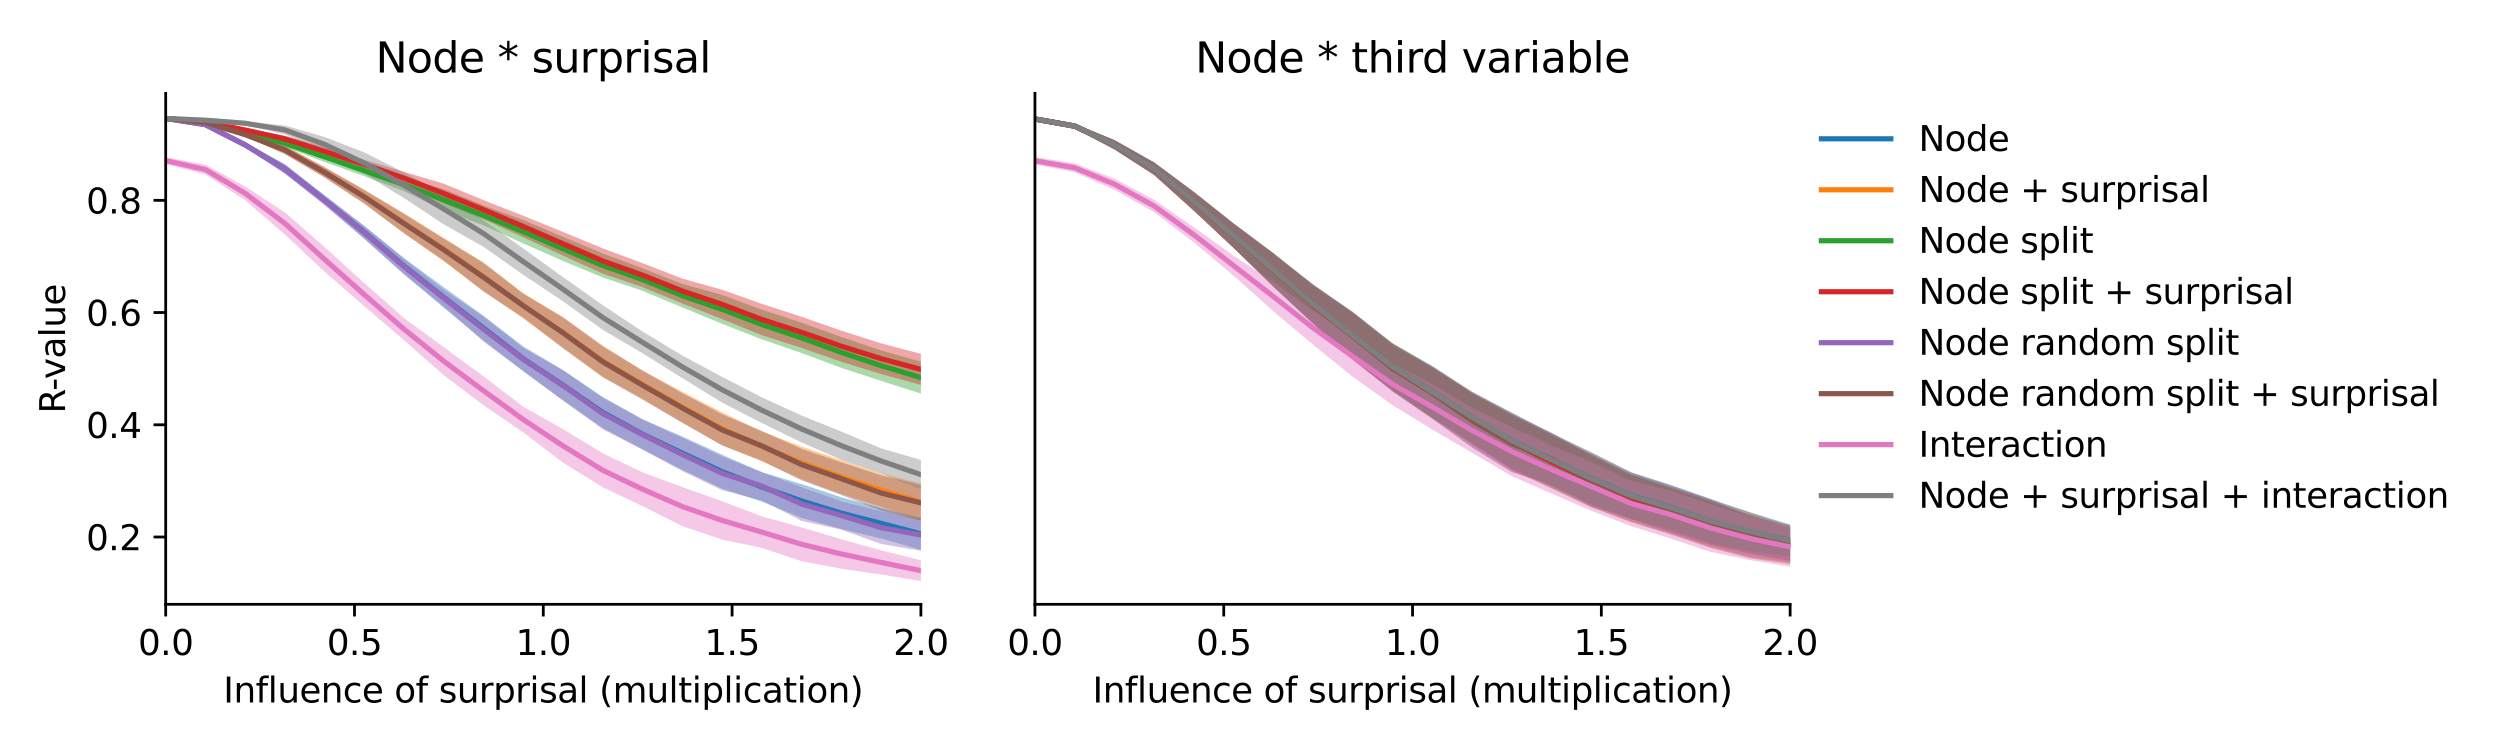 <?xml version="1.0" encoding="utf-8" standalone="no"?>
<!DOCTYPE svg PUBLIC "-//W3C//DTD SVG 1.1//EN"
  "http://www.w3.org/Graphics/SVG/1.1/DTD/svg11.dtd">
<svg xmlns:xlink="http://www.w3.org/1999/xlink" width="720pt" height="216pt" viewBox="0 0 720 216" xmlns="http://www.w3.org/2000/svg" version="1.1">
 <defs>
  <style type="text/css">*{stroke-linejoin: round; stroke-linecap: butt}</style>
 </defs>
 <g id="figure_1">
  <g id="patch_1">
   <path d="M 0 216 
L 720 216 
L 720 0 
L 0 0 
z
" style="fill: #ffffff"/>
  </g>
  <g id="axes_1">
   <g id="patch_2">
    <path d="M 47.72 174.04 
L 265.215 174.04 
L 265.215 26.88 
L 47.72 26.88 
z
" style="fill: #ffffff"/>
   </g>
   <g id="PolyCollection_1">
    <path d="M 47.72 33.569 
L 47.72 34.608 
L 59.167 36.489 
L 70.614 42.394 
L 82.061 50.003 
L 93.508 59.001 
L 104.956 68.747 
L 116.403 78.973 
L 127.85 88.668 
L 139.297 98.086 
L 150.744 106.979 
L 162.191 115.324 
L 173.638 123.295 
L 185.085 129.391 
L 196.532 135.335 
L 207.979 140.751 
L 219.427 144.484 
L 230.874 149.169 
L 242.321 152.358 
L 253.768 155.09 
L 265.215 158.391 
L 265.215 149.121 
L 265.215 149.121 
L 253.768 146.378 
L 242.321 143.222 
L 230.874 139.41 
L 219.427 136.024 
L 207.979 130.967 
L 196.532 125.712 
L 185.085 120.744 
L 173.638 114.348 
L 162.191 106.591 
L 150.744 99.803 
L 139.297 90.974 
L 127.85 82.759 
L 116.403 74.368 
L 104.956 65.07 
L 93.508 56.274 
L 82.061 47.289 
L 70.614 41.074 
L 59.167 35.31 
L 47.72 33.569 
z
" clip-path="url(#pa54c7fe06c)" style="fill: #1f77b4; fill-opacity: 0.4"/>
   </g>
   <g id="PolyCollection_2">
    <path d="M 47.72 33.59 
L 47.72 34.621 
L 59.167 35.961 
L 70.614 39.251 
L 82.061 44.37 
L 93.508 51.103 
L 104.956 58.636 
L 116.403 67.191 
L 127.85 75.25 
L 139.297 83.821 
L 150.744 91.766 
L 162.191 100.215 
L 173.638 108.503 
L 185.085 114.843 
L 196.532 121.67 
L 207.979 128.227 
L 219.427 132.866 
L 230.874 138.054 
L 242.321 142.307 
L 253.768 145.898 
L 265.215 149.996 
L 265.215 139.272 
L 265.215 139.272 
L 253.768 136.401 
L 242.321 132.494 
L 230.874 128.622 
L 219.427 124.282 
L 207.979 118.731 
L 196.532 112.854 
L 185.085 106.67 
L 173.638 99.546 
L 162.191 91.37 
L 150.744 84.448 
L 139.297 75.624 
L 127.85 68.511 
L 116.403 61.445 
L 104.956 54.676 
L 93.508 48.143 
L 82.061 41.98 
L 70.614 38.22 
L 59.167 34.572 
L 47.72 33.59 
z
" clip-path="url(#pa54c7fe06c)" style="fill: #ff7f0e; fill-opacity: 0.4"/>
   </g>
   <g id="PolyCollection_3">
    <path d="M 47.72 33.584 
L 47.72 34.612 
L 59.167 36.097 
L 70.614 38.896 
L 82.061 42.354 
L 93.508 46.653 
L 104.956 50.755 
L 116.403 55.065 
L 127.85 60.64 
L 139.297 64.913 
L 150.744 70.119 
L 162.191 75.182 
L 173.638 79.934 
L 185.085 83.778 
L 196.532 88.551 
L 207.979 93.267 
L 219.427 97.755 
L 230.874 101.685 
L 242.321 105.954 
L 253.768 109.709 
L 265.215 113.351 
L 265.215 104.167 
L 265.215 104.167 
L 253.768 100.925 
L 242.321 97.06 
L 230.874 92.943 
L 219.427 89.192 
L 207.979 84.935 
L 196.532 81.793 
L 185.085 77.274 
L 173.638 73.024 
L 162.191 68.215 
L 150.744 63.407 
L 139.297 59.19 
L 127.85 54.497 
L 116.403 51.347 
L 104.956 47.599 
L 93.508 43.703 
L 82.061 40.203 
L 70.614 37.57 
L 59.167 34.852 
L 47.72 33.584 
z
" clip-path="url(#pa54c7fe06c)" style="fill: #2ca02c; fill-opacity: 0.4"/>
   </g>
   <g id="PolyCollection_4">
    <path d="M 47.72 33.601 
L 47.72 34.628 
L 59.167 35.895 
L 70.614 37.99 
L 82.061 40.918 
L 93.508 44.891 
L 104.956 48.672 
L 116.403 53.13 
L 127.85 58.615 
L 139.297 63.157 
L 150.744 68.354 
L 162.191 73.632 
L 173.638 78.82 
L 185.085 82.715 
L 196.532 87.403 
L 207.979 91.903 
L 219.427 96.54 
L 230.874 100.205 
L 242.321 104.197 
L 253.768 107.736 
L 265.215 110.853 
L 265.215 101.911 
L 265.215 101.911 
L 253.768 98.892 
L 242.321 95.242 
L 230.874 91.234 
L 219.427 87.515 
L 207.979 83.446 
L 196.532 80.243 
L 185.085 75.8 
L 173.638 71.543 
L 162.191 66.822 
L 150.744 62.17 
L 139.297 57.67 
L 127.85 52.912 
L 116.403 49.514 
L 104.956 46.048 
L 93.508 42.332 
L 82.061 39.08 
L 70.614 36.907 
L 59.167 34.507 
L 47.72 33.601 
z
" clip-path="url(#pa54c7fe06c)" style="fill: #d62728; fill-opacity: 0.4"/>
   </g>
   <g id="PolyCollection_5">
    <path d="M 47.72 33.582 
L 47.72 34.623 
L 59.167 36.506 
L 70.614 42.414 
L 82.061 50.054 
L 93.508 59.094 
L 104.956 68.852 
L 116.403 79.11 
L 127.85 88.291 
L 139.297 98.433 
L 150.744 106.858 
L 162.191 115.417 
L 173.638 123.661 
L 185.085 129.543 
L 196.532 135.68 
L 207.979 141.193 
L 219.427 144.118 
L 230.874 150.019 
L 242.321 152.561 
L 253.768 156.668 
L 265.215 158.658 
L 265.215 149.513 
L 265.215 149.513 
L 253.768 147.271 
L 242.321 144.401 
L 230.874 140.329 
L 219.427 135.956 
L 207.979 131.463 
L 196.532 126.121 
L 185.085 120.855 
L 173.638 114.613 
L 162.191 106.681 
L 150.744 100.249 
L 139.297 91.228 
L 127.85 83.503 
L 116.403 74.578 
L 104.956 65.165 
L 93.508 56.288 
L 82.061 47.363 
L 70.614 41.095 
L 59.167 35.329 
L 47.72 33.582 
z
" clip-path="url(#pa54c7fe06c)" style="fill: #9467bd; fill-opacity: 0.4"/>
   </g>
   <g id="PolyCollection_6">
    <path d="M 47.72 33.602 
L 47.72 34.637 
L 59.167 35.979 
L 70.614 39.276 
L 82.061 44.399 
L 93.508 51.146 
L 104.956 58.704 
L 116.403 67.228 
L 127.85 75.122 
L 139.297 84.034 
L 150.744 91.518 
L 162.191 100.349 
L 173.638 108.694 
L 185.085 115.121 
L 196.532 121.808 
L 207.979 128.297 
L 219.427 132.732 
L 230.874 138.356 
L 242.321 142.577 
L 253.768 147.095 
L 265.215 149.941 
L 265.215 139.73 
L 265.215 139.73 
L 253.768 136.904 
L 242.321 133.169 
L 230.874 129.274 
L 219.427 124.131 
L 207.979 119.318 
L 196.532 113.237 
L 185.085 106.793 
L 173.638 99.789 
L 162.191 91.458 
L 150.744 84.628 
L 139.297 75.766 
L 127.85 68.787 
L 116.403 61.644 
L 104.956 54.739 
L 93.508 48.18 
L 82.061 42.016 
L 70.614 38.235 
L 59.167 34.591 
L 47.72 33.602 
z
" clip-path="url(#pa54c7fe06c)" style="fill: #8c564b; fill-opacity: 0.4"/>
   </g>
   <g id="PolyCollection_7">
    <path d="M 47.72 45.292 
L 47.72 47.227 
L 59.167 50.279 
L 70.614 57.64 
L 82.061 67.553 
L 93.508 78.275 
L 104.956 88.233 
L 116.403 98.043 
L 127.85 108.099 
L 139.297 116.727 
L 150.744 124.575 
L 162.191 133.275 
L 173.638 140.357 
L 185.085 145.768 
L 196.532 151.519 
L 207.979 155.405 
L 219.427 157.8 
L 230.874 161.628 
L 242.321 163.804 
L 253.768 165.463 
L 265.215 167.351 
L 265.215 161.367 
L 265.215 161.367 
L 253.768 158.505 
L 242.321 155.315 
L 230.874 151.894 
L 219.427 148.727 
L 207.979 144.376 
L 196.532 140.29 
L 185.085 136.068 
L 173.638 130.565 
L 162.191 123.617 
L 150.744 117.155 
L 139.297 108.419 
L 127.85 100.021 
L 116.403 91.638 
L 104.956 81.578 
L 93.508 71.174 
L 82.061 61.176 
L 70.614 53.719 
L 59.167 47.411 
L 47.72 45.292 
z
" clip-path="url(#pa54c7fe06c)" style="fill: #e377c2; fill-opacity: 0.4"/>
   </g>
   <g id="PolyCollection_8">
    <path d="M 47.72 33.592 
L 47.72 34.632 
L 59.167 35.306 
L 70.614 36.038 
L 82.061 38.7 
L 93.508 43.76 
L 104.956 50.077 
L 116.403 57.093 
L 127.85 64.636 
L 139.297 71.11 
L 150.744 79.185 
L 162.191 86.812 
L 173.638 95.026 
L 185.085 101.755 
L 196.532 108.923 
L 207.979 115.956 
L 219.427 121.84 
L 230.874 127.428 
L 242.321 132.429 
L 253.768 136.393 
L 265.215 140.934 
L 265.215 132.466 
L 265.215 132.466 
L 253.768 129.133 
L 242.321 124.304 
L 230.874 119.68 
L 219.427 114.455 
L 207.979 108.546 
L 196.532 102.406 
L 185.085 95.497 
L 173.638 87.92 
L 162.191 79.843 
L 150.744 71.585 
L 139.297 63.482 
L 127.85 55.803 
L 116.403 49.687 
L 104.956 43.919 
L 93.508 39.468 
L 82.061 36.156 
L 70.614 34.956 
L 59.167 33.946 
L 47.72 33.592 
z
" clip-path="url(#pa54c7fe06c)" style="fill: #7f7f7f; fill-opacity: 0.4"/>
   </g>
   <g id="matplotlib.axis_1">
    <g id="xtick_1">
     <g id="line2d_1">
      <defs>
       <path id="m1183f15bbb" d="M 0 0 
L 0 3.5 
" style="stroke: #000000; stroke-width: 0.8"/>
      </defs>
      <g>
       <use xlink:href="#m1183f15bbb" x="47.72" y="174.04" style="stroke: #000000; stroke-width: 0.8"/>
      </g>
     </g>
     <g id="text_1">
      <!-- 0.0 -->
      <g transform="translate(39.768 188.638)scale(0.1 -0.1)">
       <defs>
        <path id="DejaVuSans-30" d="M 2034 4250 
Q 1547 4250 1301 3770 
Q 1056 3291 1056 2328 
Q 1056 1369 1301 889 
Q 1547 409 2034 409 
Q 2525 409 2770 889 
Q 3016 1369 3016 2328 
Q 3016 3291 2770 3770 
Q 2525 4250 2034 4250 
z
M 2034 4750 
Q 2819 4750 3233 4129 
Q 3647 3509 3647 2328 
Q 3647 1150 3233 529 
Q 2819 -91 2034 -91 
Q 1250 -91 836 529 
Q 422 1150 422 2328 
Q 422 3509 836 4129 
Q 1250 4750 2034 4750 
z
" transform="scale(0.016)"/>
        <path id="DejaVuSans-2e" d="M 684 794 
L 1344 794 
L 1344 0 
L 684 0 
L 684 794 
z
" transform="scale(0.016)"/>
       </defs>
       <use xlink:href="#DejaVuSans-30"/>
       <use xlink:href="#DejaVuSans-2e" x="63.623"/>
       <use xlink:href="#DejaVuSans-30" x="95.41"/>
      </g>
     </g>
    </g>
    <g id="xtick_2">
     <g id="line2d_2">
      <g>
       <use xlink:href="#m1183f15bbb" x="102.094" y="174.04" style="stroke: #000000; stroke-width: 0.8"/>
      </g>
     </g>
     <g id="text_2">
      <!-- 0.5 -->
      <g transform="translate(94.142 188.638)scale(0.1 -0.1)">
       <defs>
        <path id="DejaVuSans-35" d="M 691 4666 
L 3169 4666 
L 3169 4134 
L 1269 4134 
L 1269 2991 
Q 1406 3038 1543 3061 
Q 1681 3084 1819 3084 
Q 2600 3084 3056 2656 
Q 3513 2228 3513 1497 
Q 3513 744 3044 326 
Q 2575 -91 1722 -91 
Q 1428 -91 1123 -41 
Q 819 9 494 109 
L 494 744 
Q 775 591 1075 516 
Q 1375 441 1709 441 
Q 2250 441 2565 725 
Q 2881 1009 2881 1497 
Q 2881 1984 2565 2268 
Q 2250 2553 1709 2553 
Q 1456 2553 1204 2497 
Q 953 2441 691 2322 
L 691 4666 
z
" transform="scale(0.016)"/>
       </defs>
       <use xlink:href="#DejaVuSans-30"/>
       <use xlink:href="#DejaVuSans-2e" x="63.623"/>
       <use xlink:href="#DejaVuSans-35" x="95.41"/>
      </g>
     </g>
    </g>
    <g id="xtick_3">
     <g id="line2d_3">
      <g>
       <use xlink:href="#m1183f15bbb" x="156.468" y="174.04" style="stroke: #000000; stroke-width: 0.8"/>
      </g>
     </g>
     <g id="text_3">
      <!-- 1.0 -->
      <g transform="translate(148.516 188.638)scale(0.1 -0.1)">
       <defs>
        <path id="DejaVuSans-31" d="M 794 531 
L 1825 531 
L 1825 4091 
L 703 3866 
L 703 4441 
L 1819 4666 
L 2450 4666 
L 2450 531 
L 3481 531 
L 3481 0 
L 794 0 
L 794 531 
z
" transform="scale(0.016)"/>
       </defs>
       <use xlink:href="#DejaVuSans-31"/>
       <use xlink:href="#DejaVuSans-2e" x="63.623"/>
       <use xlink:href="#DejaVuSans-30" x="95.41"/>
      </g>
     </g>
    </g>
    <g id="xtick_4">
     <g id="line2d_4">
      <g>
       <use xlink:href="#m1183f15bbb" x="210.841" y="174.04" style="stroke: #000000; stroke-width: 0.8"/>
      </g>
     </g>
     <g id="text_4">
      <!-- 1.5 -->
      <g transform="translate(202.89 188.638)scale(0.1 -0.1)">
       <use xlink:href="#DejaVuSans-31"/>
       <use xlink:href="#DejaVuSans-2e" x="63.623"/>
       <use xlink:href="#DejaVuSans-35" x="95.41"/>
      </g>
     </g>
    </g>
    <g id="xtick_5">
     <g id="line2d_5">
      <g>
       <use xlink:href="#m1183f15bbb" x="265.215" y="174.04" style="stroke: #000000; stroke-width: 0.8"/>
      </g>
     </g>
     <g id="text_5">
      <!-- 2.0 -->
      <g transform="translate(257.263 188.638)scale(0.1 -0.1)">
       <defs>
        <path id="DejaVuSans-32" d="M 1228 531 
L 3431 531 
L 3431 0 
L 469 0 
L 469 531 
Q 828 903 1448 1529 
Q 2069 2156 2228 2338 
Q 2531 2678 2651 2914 
Q 2772 3150 2772 3378 
Q 2772 3750 2511 3984 
Q 2250 4219 1831 4219 
Q 1534 4219 1204 4116 
Q 875 4013 500 3803 
L 500 4441 
Q 881 4594 1212 4672 
Q 1544 4750 1819 4750 
Q 2544 4750 2975 4387 
Q 3406 4025 3406 3419 
Q 3406 3131 3298 2873 
Q 3191 2616 2906 2266 
Q 2828 2175 2409 1742 
Q 1991 1309 1228 531 
z
" transform="scale(0.016)"/>
       </defs>
       <use xlink:href="#DejaVuSans-32"/>
       <use xlink:href="#DejaVuSans-2e" x="63.623"/>
       <use xlink:href="#DejaVuSans-30" x="95.41"/>
      </g>
     </g>
    </g>
    <g id="text_6">
     <!-- Influence of surprisal (multiplication) -->
     <g transform="translate(64.321 202.317)scale(0.1 -0.1)">
      <defs>
       <path id="DejaVuSans-49" d="M 628 4666 
L 1259 4666 
L 1259 0 
L 628 0 
L 628 4666 
z
" transform="scale(0.016)"/>
       <path id="DejaVuSans-6e" d="M 3513 2113 
L 3513 0 
L 2938 0 
L 2938 2094 
Q 2938 2591 2744 2837 
Q 2550 3084 2163 3084 
Q 1697 3084 1428 2787 
Q 1159 2491 1159 1978 
L 1159 0 
L 581 0 
L 581 3500 
L 1159 3500 
L 1159 2956 
Q 1366 3272 1645 3428 
Q 1925 3584 2291 3584 
Q 2894 3584 3203 3211 
Q 3513 2838 3513 2113 
z
" transform="scale(0.016)"/>
       <path id="DejaVuSans-66" d="M 2375 4863 
L 2375 4384 
L 1825 4384 
Q 1516 4384 1395 4259 
Q 1275 4134 1275 3809 
L 1275 3500 
L 2222 3500 
L 2222 3053 
L 1275 3053 
L 1275 0 
L 697 0 
L 697 3053 
L 147 3053 
L 147 3500 
L 697 3500 
L 697 3744 
Q 697 4328 969 4595 
Q 1241 4863 1831 4863 
L 2375 4863 
z
" transform="scale(0.016)"/>
       <path id="DejaVuSans-6c" d="M 603 4863 
L 1178 4863 
L 1178 0 
L 603 0 
L 603 4863 
z
" transform="scale(0.016)"/>
       <path id="DejaVuSans-75" d="M 544 1381 
L 544 3500 
L 1119 3500 
L 1119 1403 
Q 1119 906 1312 657 
Q 1506 409 1894 409 
Q 2359 409 2629 706 
Q 2900 1003 2900 1516 
L 2900 3500 
L 3475 3500 
L 3475 0 
L 2900 0 
L 2900 538 
Q 2691 219 2414 64 
Q 2138 -91 1772 -91 
Q 1169 -91 856 284 
Q 544 659 544 1381 
z
M 1991 3584 
L 1991 3584 
z
" transform="scale(0.016)"/>
       <path id="DejaVuSans-65" d="M 3597 1894 
L 3597 1613 
L 953 1613 
Q 991 1019 1311 708 
Q 1631 397 2203 397 
Q 2534 397 2845 478 
Q 3156 559 3463 722 
L 3463 178 
Q 3153 47 2828 -22 
Q 2503 -91 2169 -91 
Q 1331 -91 842 396 
Q 353 884 353 1716 
Q 353 2575 817 3079 
Q 1281 3584 2069 3584 
Q 2775 3584 3186 3129 
Q 3597 2675 3597 1894 
z
M 3022 2063 
Q 3016 2534 2758 2815 
Q 2500 3097 2075 3097 
Q 1594 3097 1305 2825 
Q 1016 2553 972 2059 
L 3022 2063 
z
" transform="scale(0.016)"/>
       <path id="DejaVuSans-63" d="M 3122 3366 
L 3122 2828 
Q 2878 2963 2633 3030 
Q 2388 3097 2138 3097 
Q 1578 3097 1268 2742 
Q 959 2388 959 1747 
Q 959 1106 1268 751 
Q 1578 397 2138 397 
Q 2388 397 2633 464 
Q 2878 531 3122 666 
L 3122 134 
Q 2881 22 2623 -34 
Q 2366 -91 2075 -91 
Q 1284 -91 818 406 
Q 353 903 353 1747 
Q 353 2603 823 3093 
Q 1294 3584 2113 3584 
Q 2378 3584 2631 3529 
Q 2884 3475 3122 3366 
z
" transform="scale(0.016)"/>
       <path id="DejaVuSans-20" transform="scale(0.016)"/>
       <path id="DejaVuSans-6f" d="M 1959 3097 
Q 1497 3097 1228 2736 
Q 959 2375 959 1747 
Q 959 1119 1226 758 
Q 1494 397 1959 397 
Q 2419 397 2687 759 
Q 2956 1122 2956 1747 
Q 2956 2369 2687 2733 
Q 2419 3097 1959 3097 
z
M 1959 3584 
Q 2709 3584 3137 3096 
Q 3566 2609 3566 1747 
Q 3566 888 3137 398 
Q 2709 -91 1959 -91 
Q 1206 -91 779 398 
Q 353 888 353 1747 
Q 353 2609 779 3096 
Q 1206 3584 1959 3584 
z
" transform="scale(0.016)"/>
       <path id="DejaVuSans-73" d="M 2834 3397 
L 2834 2853 
Q 2591 2978 2328 3040 
Q 2066 3103 1784 3103 
Q 1356 3103 1142 2972 
Q 928 2841 928 2578 
Q 928 2378 1081 2264 
Q 1234 2150 1697 2047 
L 1894 2003 
Q 2506 1872 2764 1633 
Q 3022 1394 3022 966 
Q 3022 478 2636 193 
Q 2250 -91 1575 -91 
Q 1294 -91 989 -36 
Q 684 19 347 128 
L 347 722 
Q 666 556 975 473 
Q 1284 391 1588 391 
Q 1994 391 2212 530 
Q 2431 669 2431 922 
Q 2431 1156 2273 1281 
Q 2116 1406 1581 1522 
L 1381 1569 
Q 847 1681 609 1914 
Q 372 2147 372 2553 
Q 372 3047 722 3315 
Q 1072 3584 1716 3584 
Q 2034 3584 2315 3537 
Q 2597 3491 2834 3397 
z
" transform="scale(0.016)"/>
       <path id="DejaVuSans-72" d="M 2631 2963 
Q 2534 3019 2420 3045 
Q 2306 3072 2169 3072 
Q 1681 3072 1420 2755 
Q 1159 2438 1159 1844 
L 1159 0 
L 581 0 
L 581 3500 
L 1159 3500 
L 1159 2956 
Q 1341 3275 1631 3429 
Q 1922 3584 2338 3584 
Q 2397 3584 2469 3576 
Q 2541 3569 2628 3553 
L 2631 2963 
z
" transform="scale(0.016)"/>
       <path id="DejaVuSans-70" d="M 1159 525 
L 1159 -1331 
L 581 -1331 
L 581 3500 
L 1159 3500 
L 1159 2969 
Q 1341 3281 1617 3432 
Q 1894 3584 2278 3584 
Q 2916 3584 3314 3078 
Q 3713 2572 3713 1747 
Q 3713 922 3314 415 
Q 2916 -91 2278 -91 
Q 1894 -91 1617 61 
Q 1341 213 1159 525 
z
M 3116 1747 
Q 3116 2381 2855 2742 
Q 2594 3103 2138 3103 
Q 1681 3103 1420 2742 
Q 1159 2381 1159 1747 
Q 1159 1113 1420 752 
Q 1681 391 2138 391 
Q 2594 391 2855 752 
Q 3116 1113 3116 1747 
z
" transform="scale(0.016)"/>
       <path id="DejaVuSans-69" d="M 603 3500 
L 1178 3500 
L 1178 0 
L 603 0 
L 603 3500 
z
M 603 4863 
L 1178 4863 
L 1178 4134 
L 603 4134 
L 603 4863 
z
" transform="scale(0.016)"/>
       <path id="DejaVuSans-61" d="M 2194 1759 
Q 1497 1759 1228 1600 
Q 959 1441 959 1056 
Q 959 750 1161 570 
Q 1363 391 1709 391 
Q 2188 391 2477 730 
Q 2766 1069 2766 1631 
L 2766 1759 
L 2194 1759 
z
M 3341 1997 
L 3341 0 
L 2766 0 
L 2766 531 
Q 2569 213 2275 61 
Q 1981 -91 1556 -91 
Q 1019 -91 701 211 
Q 384 513 384 1019 
Q 384 1609 779 1909 
Q 1175 2209 1959 2209 
L 2766 2209 
L 2766 2266 
Q 2766 2663 2505 2880 
Q 2244 3097 1772 3097 
Q 1472 3097 1187 3025 
Q 903 2953 641 2809 
L 641 3341 
Q 956 3463 1253 3523 
Q 1550 3584 1831 3584 
Q 2591 3584 2966 3190 
Q 3341 2797 3341 1997 
z
" transform="scale(0.016)"/>
       <path id="DejaVuSans-28" d="M 1984 4856 
Q 1566 4138 1362 3434 
Q 1159 2731 1159 2009 
Q 1159 1288 1364 580 
Q 1569 -128 1984 -844 
L 1484 -844 
Q 1016 -109 783 600 
Q 550 1309 550 2009 
Q 550 2706 781 3412 
Q 1013 4119 1484 4856 
L 1984 4856 
z
" transform="scale(0.016)"/>
       <path id="DejaVuSans-6d" d="M 3328 2828 
Q 3544 3216 3844 3400 
Q 4144 3584 4550 3584 
Q 5097 3584 5394 3201 
Q 5691 2819 5691 2113 
L 5691 0 
L 5113 0 
L 5113 2094 
Q 5113 2597 4934 2840 
Q 4756 3084 4391 3084 
Q 3944 3084 3684 2787 
Q 3425 2491 3425 1978 
L 3425 0 
L 2847 0 
L 2847 2094 
Q 2847 2600 2669 2842 
Q 2491 3084 2119 3084 
Q 1678 3084 1418 2786 
Q 1159 2488 1159 1978 
L 1159 0 
L 581 0 
L 581 3500 
L 1159 3500 
L 1159 2956 
Q 1356 3278 1631 3431 
Q 1906 3584 2284 3584 
Q 2666 3584 2933 3390 
Q 3200 3197 3328 2828 
z
" transform="scale(0.016)"/>
       <path id="DejaVuSans-74" d="M 1172 4494 
L 1172 3500 
L 2356 3500 
L 2356 3053 
L 1172 3053 
L 1172 1153 
Q 1172 725 1289 603 
Q 1406 481 1766 481 
L 2356 481 
L 2356 0 
L 1766 0 
Q 1100 0 847 248 
Q 594 497 594 1153 
L 594 3053 
L 172 3053 
L 172 3500 
L 594 3500 
L 594 4494 
L 1172 4494 
z
" transform="scale(0.016)"/>
       <path id="DejaVuSans-29" d="M 513 4856 
L 1013 4856 
Q 1481 4119 1714 3412 
Q 1947 2706 1947 2009 
Q 1947 1309 1714 600 
Q 1481 -109 1013 -844 
L 513 -844 
Q 928 -128 1133 580 
Q 1338 1288 1338 2009 
Q 1338 2731 1133 3434 
Q 928 4138 513 4856 
z
" transform="scale(0.016)"/>
      </defs>
      <use xlink:href="#DejaVuSans-49"/>
      <use xlink:href="#DejaVuSans-6e" x="29.492"/>
      <use xlink:href="#DejaVuSans-66" x="92.871"/>
      <use xlink:href="#DejaVuSans-6c" x="128.076"/>
      <use xlink:href="#DejaVuSans-75" x="155.859"/>
      <use xlink:href="#DejaVuSans-65" x="219.238"/>
      <use xlink:href="#DejaVuSans-6e" x="280.762"/>
      <use xlink:href="#DejaVuSans-63" x="344.141"/>
      <use xlink:href="#DejaVuSans-65" x="399.121"/>
      <use xlink:href="#DejaVuSans-20" x="460.645"/>
      <use xlink:href="#DejaVuSans-6f" x="492.432"/>
      <use xlink:href="#DejaVuSans-66" x="553.613"/>
      <use xlink:href="#DejaVuSans-20" x="588.818"/>
      <use xlink:href="#DejaVuSans-73" x="620.605"/>
      <use xlink:href="#DejaVuSans-75" x="672.705"/>
      <use xlink:href="#DejaVuSans-72" x="736.084"/>
      <use xlink:href="#DejaVuSans-70" x="777.197"/>
      <use xlink:href="#DejaVuSans-72" x="840.674"/>
      <use xlink:href="#DejaVuSans-69" x="881.787"/>
      <use xlink:href="#DejaVuSans-73" x="909.57"/>
      <use xlink:href="#DejaVuSans-61" x="961.67"/>
      <use xlink:href="#DejaVuSans-6c" x="1022.949"/>
      <use xlink:href="#DejaVuSans-20" x="1050.732"/>
      <use xlink:href="#DejaVuSans-28" x="1082.52"/>
      <use xlink:href="#DejaVuSans-6d" x="1121.533"/>
      <use xlink:href="#DejaVuSans-75" x="1218.945"/>
      <use xlink:href="#DejaVuSans-6c" x="1282.324"/>
      <use xlink:href="#DejaVuSans-74" x="1310.107"/>
      <use xlink:href="#DejaVuSans-69" x="1349.316"/>
      <use xlink:href="#DejaVuSans-70" x="1377.1"/>
      <use xlink:href="#DejaVuSans-6c" x="1440.576"/>
      <use xlink:href="#DejaVuSans-69" x="1468.359"/>
      <use xlink:href="#DejaVuSans-63" x="1496.143"/>
      <use xlink:href="#DejaVuSans-61" x="1551.123"/>
      <use xlink:href="#DejaVuSans-74" x="1612.402"/>
      <use xlink:href="#DejaVuSans-69" x="1651.611"/>
      <use xlink:href="#DejaVuSans-6f" x="1679.395"/>
      <use xlink:href="#DejaVuSans-6e" x="1740.576"/>
      <use xlink:href="#DejaVuSans-29" x="1803.955"/>
     </g>
    </g>
   </g>
   <g id="matplotlib.axis_2">
    <g id="ytick_1">
     <g id="line2d_6">
      <defs>
       <path id="m4f6ce38a60" d="M 0 0 
L -3.5 0 
" style="stroke: #000000; stroke-width: 0.8"/>
      </defs>
      <g>
       <use xlink:href="#m4f6ce38a60" x="47.72" y="154.659" style="stroke: #000000; stroke-width: 0.8"/>
      </g>
     </g>
     <g id="text_7">
      <!-- 0.2 -->
      <g transform="translate(24.817 158.458)scale(0.1 -0.1)">
       <use xlink:href="#DejaVuSans-30"/>
       <use xlink:href="#DejaVuSans-2e" x="63.623"/>
       <use xlink:href="#DejaVuSans-32" x="95.41"/>
      </g>
     </g>
    </g>
    <g id="ytick_2">
     <g id="line2d_7">
      <g>
       <use xlink:href="#m4f6ce38a60" x="47.72" y="122.336" style="stroke: #000000; stroke-width: 0.8"/>
      </g>
     </g>
     <g id="text_8">
      <!-- 0.4 -->
      <g transform="translate(24.817 126.135)scale(0.1 -0.1)">
       <defs>
        <path id="DejaVuSans-34" d="M 2419 4116 
L 825 1625 
L 2419 1625 
L 2419 4116 
z
M 2253 4666 
L 3047 4666 
L 3047 1625 
L 3713 1625 
L 3713 1100 
L 3047 1100 
L 3047 0 
L 2419 0 
L 2419 1100 
L 313 1100 
L 313 1709 
L 2253 4666 
z
" transform="scale(0.016)"/>
       </defs>
       <use xlink:href="#DejaVuSans-30"/>
       <use xlink:href="#DejaVuSans-2e" x="63.623"/>
       <use xlink:href="#DejaVuSans-34" x="95.41"/>
      </g>
     </g>
    </g>
    <g id="ytick_3">
     <g id="line2d_8">
      <g>
       <use xlink:href="#m4f6ce38a60" x="47.72" y="90.013" style="stroke: #000000; stroke-width: 0.8"/>
      </g>
     </g>
     <g id="text_9">
      <!-- 0.6 -->
      <g transform="translate(24.817 93.812)scale(0.1 -0.1)">
       <defs>
        <path id="DejaVuSans-36" d="M 2113 2584 
Q 1688 2584 1439 2293 
Q 1191 2003 1191 1497 
Q 1191 994 1439 701 
Q 1688 409 2113 409 
Q 2538 409 2786 701 
Q 3034 994 3034 1497 
Q 3034 2003 2786 2293 
Q 2538 2584 2113 2584 
z
M 3366 4563 
L 3366 3988 
Q 3128 4100 2886 4159 
Q 2644 4219 2406 4219 
Q 1781 4219 1451 3797 
Q 1122 3375 1075 2522 
Q 1259 2794 1537 2939 
Q 1816 3084 2150 3084 
Q 2853 3084 3261 2657 
Q 3669 2231 3669 1497 
Q 3669 778 3244 343 
Q 2819 -91 2113 -91 
Q 1303 -91 875 529 
Q 447 1150 447 2328 
Q 447 3434 972 4092 
Q 1497 4750 2381 4750 
Q 2619 4750 2861 4703 
Q 3103 4656 3366 4563 
z
" transform="scale(0.016)"/>
       </defs>
       <use xlink:href="#DejaVuSans-30"/>
       <use xlink:href="#DejaVuSans-2e" x="63.623"/>
       <use xlink:href="#DejaVuSans-36" x="95.41"/>
      </g>
     </g>
    </g>
    <g id="ytick_4">
     <g id="line2d_9">
      <g>
       <use xlink:href="#m4f6ce38a60" x="47.72" y="57.69" style="stroke: #000000; stroke-width: 0.8"/>
      </g>
     </g>
     <g id="text_10">
      <!-- 0.8 -->
      <g transform="translate(24.817 61.489)scale(0.1 -0.1)">
       <defs>
        <path id="DejaVuSans-38" d="M 2034 2216 
Q 1584 2216 1326 1975 
Q 1069 1734 1069 1313 
Q 1069 891 1326 650 
Q 1584 409 2034 409 
Q 2484 409 2743 651 
Q 3003 894 3003 1313 
Q 3003 1734 2745 1975 
Q 2488 2216 2034 2216 
z
M 1403 2484 
Q 997 2584 770 2862 
Q 544 3141 544 3541 
Q 544 4100 942 4425 
Q 1341 4750 2034 4750 
Q 2731 4750 3128 4425 
Q 3525 4100 3525 3541 
Q 3525 3141 3298 2862 
Q 3072 2584 2669 2484 
Q 3125 2378 3379 2068 
Q 3634 1759 3634 1313 
Q 3634 634 3220 271 
Q 2806 -91 2034 -91 
Q 1263 -91 848 271 
Q 434 634 434 1313 
Q 434 1759 690 2068 
Q 947 2378 1403 2484 
z
M 1172 3481 
Q 1172 3119 1398 2916 
Q 1625 2713 2034 2713 
Q 2441 2713 2670 2916 
Q 2900 3119 2900 3481 
Q 2900 3844 2670 4047 
Q 2441 4250 2034 4250 
Q 1625 4250 1398 4047 
Q 1172 3844 1172 3481 
z
" transform="scale(0.016)"/>
       </defs>
       <use xlink:href="#DejaVuSans-30"/>
       <use xlink:href="#DejaVuSans-2e" x="63.623"/>
       <use xlink:href="#DejaVuSans-38" x="95.41"/>
      </g>
     </g>
    </g>
    <g id="text_11">
     <!-- R-value -->
     <g transform="translate(18.737 119.065)rotate(-90)scale(0.1 -0.1)">
      <defs>
       <path id="DejaVuSans-52" d="M 2841 2188 
Q 3044 2119 3236 1894 
Q 3428 1669 3622 1275 
L 4263 0 
L 3584 0 
L 2988 1197 
Q 2756 1666 2539 1819 
Q 2322 1972 1947 1972 
L 1259 1972 
L 1259 0 
L 628 0 
L 628 4666 
L 2053 4666 
Q 2853 4666 3247 4331 
Q 3641 3997 3641 3322 
Q 3641 2881 3436 2590 
Q 3231 2300 2841 2188 
z
M 1259 4147 
L 1259 2491 
L 2053 2491 
Q 2509 2491 2742 2702 
Q 2975 2913 2975 3322 
Q 2975 3731 2742 3939 
Q 2509 4147 2053 4147 
L 1259 4147 
z
" transform="scale(0.016)"/>
       <path id="DejaVuSans-2d" d="M 313 2009 
L 1997 2009 
L 1997 1497 
L 313 1497 
L 313 2009 
z
" transform="scale(0.016)"/>
       <path id="DejaVuSans-76" d="M 191 3500 
L 800 3500 
L 1894 563 
L 2988 3500 
L 3597 3500 
L 2284 0 
L 1503 0 
L 191 3500 
z
" transform="scale(0.016)"/>
      </defs>
      <use xlink:href="#DejaVuSans-52"/>
      <use xlink:href="#DejaVuSans-2d" x="65.482"/>
      <use xlink:href="#DejaVuSans-76" x="98.941"/>
      <use xlink:href="#DejaVuSans-61" x="158.121"/>
      <use xlink:href="#DejaVuSans-6c" x="219.4"/>
      <use xlink:href="#DejaVuSans-75" x="247.184"/>
      <use xlink:href="#DejaVuSans-65" x="310.562"/>
     </g>
    </g>
   </g>
   <g id="line2d_10">
    <path d="M 47.72 34.089 
L 59.167 35.899 
L 70.614 41.734 
L 82.061 48.646 
L 93.508 57.638 
L 104.956 66.909 
L 116.403 76.67 
L 127.85 85.714 
L 139.297 94.53 
L 150.744 103.391 
L 162.191 110.957 
L 173.638 118.821 
L 185.085 125.068 
L 196.532 130.523 
L 207.979 135.859 
L 219.427 140.254 
L 230.874 144.289 
L 242.321 147.79 
L 253.768 150.734 
L 265.215 153.756 
" clip-path="url(#pa54c7fe06c)" style="fill: none; stroke: #1f77b4; stroke-width: 1.5; stroke-linecap: square"/>
   </g>
   <g id="line2d_11">
    <path d="M 47.72 34.105 
L 59.167 35.266 
L 70.614 38.735 
L 82.061 43.175 
L 93.508 49.623 
L 104.956 56.656 
L 116.403 64.318 
L 127.85 71.88 
L 139.297 79.723 
L 150.744 88.107 
L 162.191 95.792 
L 173.638 104.024 
L 185.085 110.757 
L 196.532 117.262 
L 207.979 123.479 
L 219.427 128.574 
L 230.874 133.338 
L 242.321 137.401 
L 253.768 141.149 
L 265.215 144.634 
" clip-path="url(#pa54c7fe06c)" style="fill: none; stroke: #ff7f0e; stroke-width: 1.5; stroke-linecap: square"/>
   </g>
   <g id="line2d_12">
    <path d="M 47.72 34.098 
L 59.167 35.474 
L 70.614 38.233 
L 82.061 41.279 
L 93.508 45.178 
L 104.956 49.177 
L 116.403 53.206 
L 127.85 57.568 
L 139.297 62.051 
L 150.744 66.763 
L 162.191 71.698 
L 173.638 76.479 
L 185.085 80.526 
L 196.532 85.172 
L 207.979 89.101 
L 219.427 93.474 
L 230.874 97.314 
L 242.321 101.507 
L 253.768 105.317 
L 265.215 108.759 
" clip-path="url(#pa54c7fe06c)" style="fill: none; stroke: #2ca02c; stroke-width: 1.5; stroke-linecap: square"/>
   </g>
   <g id="line2d_13">
    <path d="M 47.72 34.114 
L 59.167 35.201 
L 70.614 37.449 
L 82.061 39.999 
L 93.508 43.612 
L 104.956 47.36 
L 116.403 51.322 
L 127.85 55.763 
L 139.297 60.414 
L 150.744 65.262 
L 162.191 70.227 
L 173.638 75.181 
L 185.085 79.258 
L 196.532 83.823 
L 207.979 87.674 
L 219.427 92.027 
L 230.874 95.719 
L 242.321 99.72 
L 253.768 103.314 
L 265.215 106.382 
" clip-path="url(#pa54c7fe06c)" style="fill: none; stroke: #d62728; stroke-width: 1.5; stroke-linecap: square"/>
   </g>
   <g id="line2d_14">
    <path d="M 47.72 34.102 
L 59.167 35.918 
L 70.614 41.754 
L 82.061 48.709 
L 93.508 57.691 
L 104.956 67.009 
L 116.403 76.844 
L 127.85 85.897 
L 139.297 94.831 
L 150.744 103.554 
L 162.191 111.049 
L 173.638 119.137 
L 185.085 125.199 
L 196.532 130.9 
L 207.979 136.328 
L 219.427 140.037 
L 230.874 145.174 
L 242.321 148.481 
L 253.768 151.97 
L 265.215 154.086 
" clip-path="url(#pa54c7fe06c)" style="fill: none; stroke: #9467bd; stroke-width: 1.5; stroke-linecap: square"/>
   </g>
   <g id="line2d_15">
    <path d="M 47.72 34.12 
L 59.167 35.285 
L 70.614 38.755 
L 82.061 43.208 
L 93.508 49.663 
L 104.956 56.722 
L 116.403 64.436 
L 127.85 71.955 
L 139.297 79.9 
L 150.744 88.073 
L 162.191 95.904 
L 173.638 104.242 
L 185.085 110.957 
L 196.532 117.522 
L 207.979 123.807 
L 219.427 128.432 
L 230.874 133.815 
L 242.321 137.873 
L 253.768 142 
L 265.215 144.835 
" clip-path="url(#pa54c7fe06c)" style="fill: none; stroke: #8c564b; stroke-width: 1.5; stroke-linecap: square"/>
   </g>
   <g id="line2d_16">
    <path d="M 47.72 46.26 
L 59.167 48.845 
L 70.614 55.679 
L 82.061 64.364 
L 93.508 74.724 
L 104.956 84.905 
L 116.403 94.841 
L 127.85 104.06 
L 139.297 112.573 
L 150.744 120.865 
L 162.191 128.446 
L 173.638 135.461 
L 185.085 140.918 
L 196.532 145.904 
L 207.979 149.89 
L 219.427 153.264 
L 230.874 156.761 
L 242.321 159.559 
L 253.768 161.984 
L 265.215 164.359 
" clip-path="url(#pa54c7fe06c)" style="fill: none; stroke: #e377c2; stroke-width: 1.5; stroke-linecap: square"/>
   </g>
   <g id="line2d_17">
    <path d="M 47.72 34.112 
L 59.167 34.626 
L 70.614 35.497 
L 82.061 37.428 
L 93.508 41.614 
L 104.956 46.998 
L 116.403 53.39 
L 127.85 60.219 
L 139.297 67.296 
L 150.744 75.385 
L 162.191 83.328 
L 173.638 91.473 
L 185.085 98.626 
L 196.532 105.665 
L 207.979 112.251 
L 219.427 118.148 
L 230.874 123.554 
L 242.321 128.367 
L 253.768 132.763 
L 265.215 136.7 
" clip-path="url(#pa54c7fe06c)" style="fill: none; stroke: #7f7f7f; stroke-width: 1.5; stroke-linecap: square"/>
   </g>
   <g id="patch_3">
    <path d="M 47.72 174.04 
L 47.72 26.88 
" style="fill: none; stroke: #000000; stroke-width: 0.8; stroke-linejoin: miter; stroke-linecap: square"/>
   </g>
   <g id="patch_4">
    <path d="M 47.72 174.04 
L 265.215 174.04 
" style="fill: none; stroke: #000000; stroke-width: 0.8; stroke-linejoin: miter; stroke-linecap: square"/>
   </g>
   <g id="text_12">
    <!-- Node * surprisal -->
    <g transform="translate(108.186 20.88)scale(0.12 -0.12)">
     <defs>
      <path id="DejaVuSans-4e" d="M 628 4666 
L 1478 4666 
L 3547 763 
L 3547 4666 
L 4159 4666 
L 4159 0 
L 3309 0 
L 1241 3903 
L 1241 0 
L 628 0 
L 628 4666 
z
" transform="scale(0.016)"/>
      <path id="DejaVuSans-64" d="M 2906 2969 
L 2906 4863 
L 3481 4863 
L 3481 0 
L 2906 0 
L 2906 525 
Q 2725 213 2448 61 
Q 2172 -91 1784 -91 
Q 1150 -91 751 415 
Q 353 922 353 1747 
Q 353 2572 751 3078 
Q 1150 3584 1784 3584 
Q 2172 3584 2448 3432 
Q 2725 3281 2906 2969 
z
M 947 1747 
Q 947 1113 1208 752 
Q 1469 391 1925 391 
Q 2381 391 2643 752 
Q 2906 1113 2906 1747 
Q 2906 2381 2643 2742 
Q 2381 3103 1925 3103 
Q 1469 3103 1208 2742 
Q 947 2381 947 1747 
z
" transform="scale(0.016)"/>
      <path id="DejaVuSans-2a" d="M 3009 3897 
L 1888 3291 
L 3009 2681 
L 2828 2375 
L 1778 3009 
L 1778 1831 
L 1422 1831 
L 1422 3009 
L 372 2375 
L 191 2681 
L 1313 3291 
L 191 3897 
L 372 4206 
L 1422 3572 
L 1422 4750 
L 1778 4750 
L 1778 3572 
L 2828 4206 
L 3009 3897 
z
" transform="scale(0.016)"/>
     </defs>
     <use xlink:href="#DejaVuSans-4e"/>
     <use xlink:href="#DejaVuSans-6f" x="74.805"/>
     <use xlink:href="#DejaVuSans-64" x="135.986"/>
     <use xlink:href="#DejaVuSans-65" x="199.463"/>
     <use xlink:href="#DejaVuSans-20" x="260.986"/>
     <use xlink:href="#DejaVuSans-2a" x="292.773"/>
     <use xlink:href="#DejaVuSans-20" x="342.773"/>
     <use xlink:href="#DejaVuSans-73" x="374.561"/>
     <use xlink:href="#DejaVuSans-75" x="426.66"/>
     <use xlink:href="#DejaVuSans-72" x="490.039"/>
     <use xlink:href="#DejaVuSans-70" x="531.152"/>
     <use xlink:href="#DejaVuSans-72" x="594.629"/>
     <use xlink:href="#DejaVuSans-69" x="635.742"/>
     <use xlink:href="#DejaVuSans-73" x="663.525"/>
     <use xlink:href="#DejaVuSans-61" x="715.625"/>
     <use xlink:href="#DejaVuSans-6c" x="776.904"/>
    </g>
   </g>
  </g>
  <g id="axes_2">
   <g id="patch_5">
    <path d="M 298.065 174.04 
L 515.56 174.04 
L 515.56 26.88 
L 298.065 26.88 
z
" style="fill: #ffffff"/>
   </g>
   <g id="PolyCollection_9">
    <path d="M 298.065 33.653 
L 298.065 34.853 
L 309.512 36.939 
L 320.959 42.968 
L 332.406 50.29 
L 343.853 60.59 
L 355.301 71.276 
L 366.748 82.404 
L 378.195 93.071 
L 389.642 103.331 
L 401.089 112.296 
L 412.536 120.136 
L 423.983 127.432 
L 435.43 134.849 
L 446.877 139.97 
L 458.324 145.196 
L 469.772 149.372 
L 481.219 152.684 
L 492.666 156.499 
L 504.113 158.808 
L 515.56 160.29 
L 515.56 151.066 
L 515.56 151.066 
L 504.113 147.557 
L 492.666 143.685 
L 481.219 139.669 
L 469.772 136.01 
L 458.324 130.291 
L 446.877 124.772 
L 435.43 118.849 
L 423.983 112.864 
L 412.536 105.369 
L 401.089 98.823 
L 389.642 89.821 
L 378.195 82.041 
L 366.748 72.846 
L 355.301 64.323 
L 343.853 55.215 
L 332.406 46.765 
L 320.959 40.343 
L 309.512 35.659 
L 298.065 33.653 
z
" clip-path="url(#p16f41cbfe4)" style="fill: #1f77b4; fill-opacity: 0.4"/>
   </g>
   <g id="PolyCollection_10">
    <path d="M 298.065 33.67 
L 298.065 34.861 
L 309.512 36.952 
L 320.959 42.968 
L 332.406 50.319 
L 343.853 60.622 
L 355.301 71.335 
L 366.748 82.431 
L 378.195 93.105 
L 389.642 103.373 
L 401.089 112.33 
L 412.536 120.195 
L 423.983 127.521 
L 435.43 134.869 
L 446.877 139.929 
L 458.324 145.189 
L 469.772 149.502 
L 481.219 152.63 
L 492.666 156.552 
L 504.113 158.968 
L 515.56 160.403 
L 515.56 151.549 
L 515.56 151.549 
L 504.113 147.863 
L 492.666 144.084 
L 481.219 140.209 
L 469.772 136.412 
L 458.324 130.721 
L 446.877 125.105 
L 435.43 119.141 
L 423.983 113.026 
L 412.536 105.592 
L 401.089 98.988 
L 389.642 89.987 
L 378.195 82.175 
L 366.748 72.957 
L 355.301 64.419 
L 343.853 55.293 
L 332.406 46.828 
L 320.959 40.362 
L 309.512 35.669 
L 298.065 33.67 
z
" clip-path="url(#p16f41cbfe4)" style="fill: #ff7f0e; fill-opacity: 0.4"/>
   </g>
   <g id="PolyCollection_11">
    <path d="M 298.065 33.667 
L 298.065 34.874 
L 309.512 36.955 
L 320.959 43.007 
L 332.406 50.363 
L 343.853 60.705 
L 355.301 71.403 
L 366.748 82.541 
L 378.195 93.313 
L 389.642 103.576 
L 401.089 112.543 
L 412.536 120.414 
L 423.983 127.913 
L 435.43 135.261 
L 446.877 140.558 
L 458.324 145.931 
L 469.772 150.219 
L 481.219 153.708 
L 492.666 157.498 
L 504.113 160.455 
L 515.56 162.049 
L 515.56 152.306 
L 515.56 152.306 
L 504.113 148.445 
L 492.666 144.584 
L 481.219 140.723 
L 469.772 136.944 
L 458.324 130.947 
L 446.877 125.439 
L 435.43 119.417 
L 423.983 113.229 
L 412.536 105.791 
L 401.089 99.048 
L 389.642 90.08 
L 378.195 82.269 
L 366.748 73.021 
L 355.301 64.44 
L 343.853 55.328 
L 332.406 46.856 
L 320.959 40.373 
L 309.512 35.675 
L 298.065 33.667 
z
" clip-path="url(#p16f41cbfe4)" style="fill: #2ca02c; fill-opacity: 0.4"/>
   </g>
   <g id="PolyCollection_12">
    <path d="M 298.065 33.685 
L 298.065 34.881 
L 309.512 36.972 
L 320.959 43.013 
L 332.406 50.397 
L 343.853 60.759 
L 355.301 71.435 
L 366.748 82.57 
L 378.195 93.307 
L 389.642 103.59 
L 401.089 112.604 
L 412.536 120.517 
L 423.983 128.012 
L 435.43 135.356 
L 446.877 140.67 
L 458.324 146.131 
L 469.772 150.409 
L 481.219 153.969 
L 492.666 157.819 
L 504.113 160.814 
L 515.56 162.468 
L 515.56 152.113 
L 515.56 152.113 
L 504.113 148.331 
L 492.666 144.425 
L 481.219 140.705 
L 469.772 136.893 
L 458.324 130.865 
L 446.877 125.382 
L 435.43 119.386 
L 423.983 113.208 
L 412.536 105.742 
L 401.089 99.099 
L 389.642 90.134 
L 378.195 82.321 
L 366.748 73.084 
L 355.301 64.503 
L 343.853 55.363 
L 332.406 46.883 
L 320.959 40.393 
L 309.512 35.693 
L 298.065 33.685 
z
" clip-path="url(#p16f41cbfe4)" style="fill: #d62728; fill-opacity: 0.4"/>
   </g>
   <g id="PolyCollection_13">
    <path d="M 298.065 33.661 
L 298.065 34.864 
L 309.512 36.962 
L 320.959 42.997 
L 332.406 50.359 
L 343.853 60.616 
L 355.301 71.348 
L 366.748 82.526 
L 378.195 93.115 
L 389.642 103.589 
L 401.089 112.776 
L 412.536 120.568 
L 423.983 128.837 
L 435.43 135.977 
L 446.877 139.63 
L 458.324 145.78 
L 469.772 149.426 
L 481.219 153.366 
L 492.666 156.859 
L 504.113 159.474 
L 515.56 161.433 
L 515.56 151.175 
L 515.56 151.175 
L 504.113 148.529 
L 492.666 143.702 
L 481.219 139.788 
L 469.772 136.227 
L 458.324 131.069 
L 446.877 124.603 
L 435.43 119.254 
L 423.983 113.164 
L 412.536 105.742 
L 401.089 99.434 
L 389.642 89.953 
L 378.195 81.863 
L 366.748 73.039 
L 355.301 64.437 
L 343.853 55.428 
L 332.406 46.804 
L 320.959 40.375 
L 309.512 35.7 
L 298.065 33.661 
z
" clip-path="url(#p16f41cbfe4)" style="fill: #9467bd; fill-opacity: 0.4"/>
   </g>
   <g id="PolyCollection_14">
    <path d="M 298.065 33.677 
L 298.065 34.873 
L 309.512 36.976 
L 320.959 42.997 
L 332.406 50.384 
L 343.853 60.642 
L 355.301 71.401 
L 366.748 82.547 
L 378.195 93.146 
L 389.642 103.624 
L 401.089 112.811 
L 412.536 120.624 
L 423.983 128.917 
L 435.43 135.955 
L 446.877 139.579 
L 458.324 145.765 
L 469.772 149.509 
L 481.219 153.28 
L 492.666 156.987 
L 504.113 159.542 
L 515.56 161.559 
L 515.56 151.672 
L 515.56 151.672 
L 504.113 149.004 
L 492.666 144.042 
L 481.219 140.326 
L 469.772 136.629 
L 458.324 131.445 
L 446.877 124.899 
L 435.43 119.571 
L 423.983 113.342 
L 412.536 105.954 
L 401.089 99.573 
L 389.642 90.122 
L 378.195 82.006 
L 366.748 73.14 
L 355.301 64.527 
L 343.853 55.506 
L 332.406 46.869 
L 320.959 40.395 
L 309.512 35.71 
L 298.065 33.677 
z
" clip-path="url(#p16f41cbfe4)" style="fill: #8c564b; fill-opacity: 0.4"/>
   </g>
   <g id="PolyCollection_15">
    <path d="M 298.065 45.254 
L 298.065 47.362 
L 309.512 49.621 
L 320.959 54.656 
L 332.406 61.129 
L 343.853 69.815 
L 355.301 79.429 
L 366.748 89.665 
L 378.195 99.322 
L 389.642 108.555 
L 401.089 116.711 
L 412.536 123.738 
L 423.983 130.422 
L 435.43 137.158 
L 446.877 142.146 
L 458.324 147.124 
L 469.772 151.533 
L 481.219 155.127 
L 492.666 158.951 
L 504.113 161.328 
L 515.56 163.196 
L 515.56 151.806 
L 515.56 151.806 
L 504.113 148.898 
L 492.666 145.194 
L 481.219 141.323 
L 469.772 138.491 
L 458.324 133.079 
L 446.877 128.368 
L 435.43 122.974 
L 423.983 117.502 
L 412.536 110.674 
L 401.089 104.707 
L 389.642 96.852 
L 378.195 89.609 
L 366.748 81.155 
L 355.301 73.646 
L 343.853 65.456 
L 332.406 57.553 
L 320.959 51.435 
L 309.512 47.04 
L 298.065 45.254 
z
" clip-path="url(#p16f41cbfe4)" style="fill: #e377c2; fill-opacity: 0.4"/>
   </g>
   <g id="PolyCollection_16">
    <path d="M 298.065 33.688 
L 298.065 34.866 
L 309.512 36.964 
L 320.959 42.995 
L 332.406 50.336 
L 343.853 60.651 
L 355.301 71.343 
L 366.748 82.416 
L 378.195 93.056 
L 389.642 103.355 
L 401.089 112.3 
L 412.536 120.271 
L 423.983 127.552 
L 435.43 134.932 
L 446.877 140.079 
L 458.324 145.284 
L 469.772 149.436 
L 481.219 152.58 
L 492.666 156.138 
L 504.113 158.644 
L 515.56 160.075 
L 515.56 151.381 
L 515.56 151.381 
L 504.113 147.601 
L 492.666 143.969 
L 481.219 139.914 
L 469.772 136.051 
L 458.324 130.324 
L 446.877 124.855 
L 435.43 118.884 
L 423.983 112.812 
L 412.536 105.587 
L 401.089 99 
L 389.642 90.017 
L 378.195 82.177 
L 366.748 73.029 
L 355.301 64.445 
L 343.853 55.346 
L 332.406 46.873 
L 320.959 40.383 
L 309.512 35.698 
L 298.065 33.688 
z
" clip-path="url(#p16f41cbfe4)" style="fill: #7f7f7f; fill-opacity: 0.4"/>
   </g>
   <g id="matplotlib.axis_3">
    <g id="xtick_6">
     <g id="line2d_18">
      <g>
       <use xlink:href="#m1183f15bbb" x="298.065" y="174.04" style="stroke: #000000; stroke-width: 0.8"/>
      </g>
     </g>
     <g id="text_13">
      <!-- 0.0 -->
      <g transform="translate(290.113 188.638)scale(0.1 -0.1)">
       <use xlink:href="#DejaVuSans-30"/>
       <use xlink:href="#DejaVuSans-2e" x="63.623"/>
       <use xlink:href="#DejaVuSans-30" x="95.41"/>
      </g>
     </g>
    </g>
    <g id="xtick_7">
     <g id="line2d_19">
      <g>
       <use xlink:href="#m1183f15bbb" x="352.439" y="174.04" style="stroke: #000000; stroke-width: 0.8"/>
      </g>
     </g>
     <g id="text_14">
      <!-- 0.5 -->
      <g transform="translate(344.487 188.638)scale(0.1 -0.1)">
       <use xlink:href="#DejaVuSans-30"/>
       <use xlink:href="#DejaVuSans-2e" x="63.623"/>
       <use xlink:href="#DejaVuSans-35" x="95.41"/>
      </g>
     </g>
    </g>
    <g id="xtick_8">
     <g id="line2d_20">
      <g>
       <use xlink:href="#m1183f15bbb" x="406.812" y="174.04" style="stroke: #000000; stroke-width: 0.8"/>
      </g>
     </g>
     <g id="text_15">
      <!-- 1.0 -->
      <g transform="translate(398.861 188.638)scale(0.1 -0.1)">
       <use xlink:href="#DejaVuSans-31"/>
       <use xlink:href="#DejaVuSans-2e" x="63.623"/>
       <use xlink:href="#DejaVuSans-30" x="95.41"/>
      </g>
     </g>
    </g>
    <g id="xtick_9">
     <g id="line2d_21">
      <g>
       <use xlink:href="#m1183f15bbb" x="461.186" y="174.04" style="stroke: #000000; stroke-width: 0.8"/>
      </g>
     </g>
     <g id="text_16">
      <!-- 1.5 -->
      <g transform="translate(453.235 188.638)scale(0.1 -0.1)">
       <use xlink:href="#DejaVuSans-31"/>
       <use xlink:href="#DejaVuSans-2e" x="63.623"/>
       <use xlink:href="#DejaVuSans-35" x="95.41"/>
      </g>
     </g>
    </g>
    <g id="xtick_10">
     <g id="line2d_22">
      <g>
       <use xlink:href="#m1183f15bbb" x="515.56" y="174.04" style="stroke: #000000; stroke-width: 0.8"/>
      </g>
     </g>
     <g id="text_17">
      <!-- 2.0 -->
      <g transform="translate(507.608 188.638)scale(0.1 -0.1)">
       <use xlink:href="#DejaVuSans-32"/>
       <use xlink:href="#DejaVuSans-2e" x="63.623"/>
       <use xlink:href="#DejaVuSans-30" x="95.41"/>
      </g>
     </g>
    </g>
    <g id="text_18">
     <!-- Influence of surprisal (multiplication) -->
     <g transform="translate(314.666 202.317)scale(0.1 -0.1)">
      <use xlink:href="#DejaVuSans-49"/>
      <use xlink:href="#DejaVuSans-6e" x="29.492"/>
      <use xlink:href="#DejaVuSans-66" x="92.871"/>
      <use xlink:href="#DejaVuSans-6c" x="128.076"/>
      <use xlink:href="#DejaVuSans-75" x="155.859"/>
      <use xlink:href="#DejaVuSans-65" x="219.238"/>
      <use xlink:href="#DejaVuSans-6e" x="280.762"/>
      <use xlink:href="#DejaVuSans-63" x="344.141"/>
      <use xlink:href="#DejaVuSans-65" x="399.121"/>
      <use xlink:href="#DejaVuSans-20" x="460.645"/>
      <use xlink:href="#DejaVuSans-6f" x="492.432"/>
      <use xlink:href="#DejaVuSans-66" x="553.613"/>
      <use xlink:href="#DejaVuSans-20" x="588.818"/>
      <use xlink:href="#DejaVuSans-73" x="620.605"/>
      <use xlink:href="#DejaVuSans-75" x="672.705"/>
      <use xlink:href="#DejaVuSans-72" x="736.084"/>
      <use xlink:href="#DejaVuSans-70" x="777.197"/>
      <use xlink:href="#DejaVuSans-72" x="840.674"/>
      <use xlink:href="#DejaVuSans-69" x="881.787"/>
      <use xlink:href="#DejaVuSans-73" x="909.57"/>
      <use xlink:href="#DejaVuSans-61" x="961.67"/>
      <use xlink:href="#DejaVuSans-6c" x="1022.949"/>
      <use xlink:href="#DejaVuSans-20" x="1050.732"/>
      <use xlink:href="#DejaVuSans-28" x="1082.52"/>
      <use xlink:href="#DejaVuSans-6d" x="1121.533"/>
      <use xlink:href="#DejaVuSans-75" x="1218.945"/>
      <use xlink:href="#DejaVuSans-6c" x="1282.324"/>
      <use xlink:href="#DejaVuSans-74" x="1310.107"/>
      <use xlink:href="#DejaVuSans-69" x="1349.316"/>
      <use xlink:href="#DejaVuSans-70" x="1377.1"/>
      <use xlink:href="#DejaVuSans-6c" x="1440.576"/>
      <use xlink:href="#DejaVuSans-69" x="1468.359"/>
      <use xlink:href="#DejaVuSans-63" x="1496.143"/>
      <use xlink:href="#DejaVuSans-61" x="1551.123"/>
      <use xlink:href="#DejaVuSans-74" x="1612.402"/>
      <use xlink:href="#DejaVuSans-69" x="1651.611"/>
      <use xlink:href="#DejaVuSans-6f" x="1679.395"/>
      <use xlink:href="#DejaVuSans-6e" x="1740.576"/>
      <use xlink:href="#DejaVuSans-29" x="1803.955"/>
     </g>
    </g>
   </g>
   <g id="line2d_23">
    <path d="M 298.065 34.253 
L 309.512 36.299 
L 320.959 41.655 
L 332.406 48.527 
L 343.853 57.903 
L 355.301 67.8 
L 366.748 77.625 
L 378.195 87.556 
L 389.642 96.576 
L 401.089 105.559 
L 412.536 112.753 
L 423.983 120.148 
L 435.43 126.849 
L 446.877 132.371 
L 458.324 137.744 
L 469.772 142.691 
L 481.219 146.177 
L 492.666 150.092 
L 504.113 153.183 
L 515.56 155.678 
" clip-path="url(#p16f41cbfe4)" style="fill: none; stroke: #1f77b4; stroke-width: 1.5; stroke-linecap: square"/>
   </g>
   <g id="line2d_24">
    <path d="M 298.065 34.265 
L 309.512 36.31 
L 320.959 41.665 
L 332.406 48.574 
L 343.853 57.958 
L 355.301 67.877 
L 366.748 77.694 
L 378.195 87.64 
L 389.642 96.68 
L 401.089 105.659 
L 412.536 112.894 
L 423.983 120.273 
L 435.43 127.005 
L 446.877 132.517 
L 458.324 137.955 
L 469.772 142.957 
L 481.219 146.419 
L 492.666 150.318 
L 504.113 153.415 
L 515.56 155.976 
" clip-path="url(#p16f41cbfe4)" style="fill: none; stroke: #ff7f0e; stroke-width: 1.5; stroke-linecap: square"/>
   </g>
   <g id="line2d_25">
    <path d="M 298.065 34.27 
L 309.512 36.315 
L 320.959 41.69 
L 332.406 48.609 
L 343.853 58.017 
L 355.301 67.922 
L 366.748 77.781 
L 378.195 87.791 
L 389.642 96.828 
L 401.089 105.795 
L 412.536 113.103 
L 423.983 120.571 
L 435.43 127.339 
L 446.877 132.999 
L 458.324 138.439 
L 469.772 143.581 
L 481.219 147.215 
L 492.666 151.041 
L 504.113 154.45 
L 515.56 157.178 
" clip-path="url(#p16f41cbfe4)" style="fill: none; stroke: #2ca02c; stroke-width: 1.5; stroke-linecap: square"/>
   </g>
   <g id="line2d_26">
    <path d="M 298.065 34.283 
L 309.512 36.332 
L 320.959 41.703 
L 332.406 48.64 
L 343.853 58.061 
L 355.301 67.969 
L 366.748 77.827 
L 378.195 87.814 
L 389.642 96.862 
L 401.089 105.852 
L 412.536 113.13 
L 423.983 120.61 
L 435.43 127.371 
L 446.877 133.026 
L 458.324 138.498 
L 469.772 143.651 
L 481.219 147.337 
L 492.666 151.122 
L 504.113 154.573 
L 515.56 157.29 
" clip-path="url(#p16f41cbfe4)" style="fill: none; stroke: #d62728; stroke-width: 1.5; stroke-linecap: square"/>
   </g>
   <g id="line2d_27">
    <path d="M 298.065 34.262 
L 309.512 36.331 
L 320.959 41.686 
L 332.406 48.581 
L 343.853 58.022 
L 355.301 67.892 
L 366.748 77.783 
L 378.195 87.489 
L 389.642 96.771 
L 401.089 106.105 
L 412.536 113.155 
L 423.983 121 
L 435.43 127.616 
L 446.877 132.117 
L 458.324 138.424 
L 469.772 142.827 
L 481.219 146.577 
L 492.666 150.281 
L 504.113 154.002 
L 515.56 156.304 
" clip-path="url(#p16f41cbfe4)" style="fill: none; stroke: #9467bd; stroke-width: 1.5; stroke-linecap: square"/>
   </g>
   <g id="line2d_28">
    <path d="M 298.065 34.275 
L 309.512 36.343 
L 320.959 41.696 
L 332.406 48.626 
L 343.853 58.074 
L 355.301 67.964 
L 366.748 77.843 
L 378.195 87.576 
L 389.642 96.873 
L 401.089 106.192 
L 412.536 113.289 
L 423.983 121.13 
L 435.43 127.763 
L 446.877 132.239 
L 458.324 138.605 
L 469.772 143.069 
L 481.219 146.803 
L 492.666 150.514 
L 504.113 154.273 
L 515.56 156.615 
" clip-path="url(#p16f41cbfe4)" style="fill: none; stroke: #8c564b; stroke-width: 1.5; stroke-linecap: square"/>
   </g>
   <g id="line2d_29">
    <path d="M 298.065 46.308 
L 309.512 48.33 
L 320.959 53.046 
L 332.406 59.341 
L 343.853 67.636 
L 355.301 76.537 
L 366.748 85.41 
L 378.195 94.465 
L 389.642 102.704 
L 401.089 110.709 
L 412.536 117.206 
L 423.983 123.962 
L 435.43 130.066 
L 446.877 135.257 
L 458.324 140.102 
L 469.772 145.012 
L 481.219 148.225 
L 492.666 152.073 
L 504.113 155.113 
L 515.56 157.501 
" clip-path="url(#p16f41cbfe4)" style="fill: none; stroke: #e377c2; stroke-width: 1.5; stroke-linecap: square"/>
   </g>
   <g id="line2d_30">
    <path d="M 298.065 34.277 
L 309.512 36.331 
L 320.959 41.689 
L 332.406 48.604 
L 343.853 57.998 
L 355.301 67.894 
L 366.748 77.722 
L 378.195 87.616 
L 389.642 96.686 
L 401.089 105.65 
L 412.536 112.929 
L 423.983 120.182 
L 435.43 126.908 
L 446.877 132.467 
L 458.324 137.804 
L 469.772 142.743 
L 481.219 146.247 
L 492.666 150.053 
L 504.113 153.123 
L 515.56 155.728 
" clip-path="url(#p16f41cbfe4)" style="fill: none; stroke: #7f7f7f; stroke-width: 1.5; stroke-linecap: square"/>
   </g>
   <g id="patch_6">
    <path d="M 298.065 174.04 
L 298.065 26.88 
" style="fill: none; stroke: #000000; stroke-width: 0.8; stroke-linejoin: miter; stroke-linecap: square"/>
   </g>
   <g id="patch_7">
    <path d="M 298.065 174.04 
L 515.56 174.04 
" style="fill: none; stroke: #000000; stroke-width: 0.8; stroke-linejoin: miter; stroke-linecap: square"/>
   </g>
   <g id="text_19">
    <!-- Node * third variable -->
    <g transform="translate(344.233 20.88)scale(0.12 -0.12)">
     <defs>
      <path id="DejaVuSans-68" d="M 3513 2113 
L 3513 0 
L 2938 0 
L 2938 2094 
Q 2938 2591 2744 2837 
Q 2550 3084 2163 3084 
Q 1697 3084 1428 2787 
Q 1159 2491 1159 1978 
L 1159 0 
L 581 0 
L 581 4863 
L 1159 4863 
L 1159 2956 
Q 1366 3272 1645 3428 
Q 1925 3584 2291 3584 
Q 2894 3584 3203 3211 
Q 3513 2838 3513 2113 
z
" transform="scale(0.016)"/>
      <path id="DejaVuSans-62" d="M 3116 1747 
Q 3116 2381 2855 2742 
Q 2594 3103 2138 3103 
Q 1681 3103 1420 2742 
Q 1159 2381 1159 1747 
Q 1159 1113 1420 752 
Q 1681 391 2138 391 
Q 2594 391 2855 752 
Q 3116 1113 3116 1747 
z
M 1159 2969 
Q 1341 3281 1617 3432 
Q 1894 3584 2278 3584 
Q 2916 3584 3314 3078 
Q 3713 2572 3713 1747 
Q 3713 922 3314 415 
Q 2916 -91 2278 -91 
Q 1894 -91 1617 61 
Q 1341 213 1159 525 
L 1159 0 
L 581 0 
L 581 4863 
L 1159 4863 
L 1159 2969 
z
" transform="scale(0.016)"/>
     </defs>
     <use xlink:href="#DejaVuSans-4e"/>
     <use xlink:href="#DejaVuSans-6f" x="74.805"/>
     <use xlink:href="#DejaVuSans-64" x="135.986"/>
     <use xlink:href="#DejaVuSans-65" x="199.463"/>
     <use xlink:href="#DejaVuSans-20" x="260.986"/>
     <use xlink:href="#DejaVuSans-2a" x="292.773"/>
     <use xlink:href="#DejaVuSans-20" x="342.773"/>
     <use xlink:href="#DejaVuSans-74" x="374.561"/>
     <use xlink:href="#DejaVuSans-68" x="413.77"/>
     <use xlink:href="#DejaVuSans-69" x="477.148"/>
     <use xlink:href="#DejaVuSans-72" x="504.932"/>
     <use xlink:href="#DejaVuSans-64" x="544.295"/>
     <use xlink:href="#DejaVuSans-20" x="607.771"/>
     <use xlink:href="#DejaVuSans-76" x="639.559"/>
     <use xlink:href="#DejaVuSans-61" x="698.738"/>
     <use xlink:href="#DejaVuSans-72" x="760.018"/>
     <use xlink:href="#DejaVuSans-69" x="801.131"/>
     <use xlink:href="#DejaVuSans-61" x="828.914"/>
     <use xlink:href="#DejaVuSans-62" x="890.193"/>
     <use xlink:href="#DejaVuSans-6c" x="953.67"/>
     <use xlink:href="#DejaVuSans-65" x="981.453"/>
    </g>
   </g>
   <g id="legend_1">
    <g id="line2d_31">
     <path d="M 524.56 39.978 
L 534.56 39.978 
L 544.56 39.978 
" style="fill: none; stroke: #1f77b4; stroke-width: 1.5; stroke-linecap: square"/>
    </g>
    <g id="text_20">
     <!-- Node -->
     <g transform="translate(552.56 43.478)scale(0.1 -0.1)">
      <use xlink:href="#DejaVuSans-4e"/>
      <use xlink:href="#DejaVuSans-6f" x="74.805"/>
      <use xlink:href="#DejaVuSans-64" x="135.986"/>
      <use xlink:href="#DejaVuSans-65" x="199.463"/>
     </g>
    </g>
    <g id="line2d_32">
     <path d="M 524.56 54.657 
L 534.56 54.657 
L 544.56 54.657 
" style="fill: none; stroke: #ff7f0e; stroke-width: 1.5; stroke-linecap: square"/>
    </g>
    <g id="text_21">
     <!-- Node + surprisal -->
     <g transform="translate(552.56 58.157)scale(0.1 -0.1)">
      <defs>
       <path id="DejaVuSans-2b" d="M 2944 4013 
L 2944 2272 
L 4684 2272 
L 4684 1741 
L 2944 1741 
L 2944 0 
L 2419 0 
L 2419 1741 
L 678 1741 
L 678 2272 
L 2419 2272 
L 2419 4013 
L 2944 4013 
z
" transform="scale(0.016)"/>
      </defs>
      <use xlink:href="#DejaVuSans-4e"/>
      <use xlink:href="#DejaVuSans-6f" x="74.805"/>
      <use xlink:href="#DejaVuSans-64" x="135.986"/>
      <use xlink:href="#DejaVuSans-65" x="199.463"/>
      <use xlink:href="#DejaVuSans-20" x="260.986"/>
      <use xlink:href="#DejaVuSans-2b" x="292.773"/>
      <use xlink:href="#DejaVuSans-20" x="376.562"/>
      <use xlink:href="#DejaVuSans-73" x="408.35"/>
      <use xlink:href="#DejaVuSans-75" x="460.449"/>
      <use xlink:href="#DejaVuSans-72" x="523.828"/>
      <use xlink:href="#DejaVuSans-70" x="564.941"/>
      <use xlink:href="#DejaVuSans-72" x="628.418"/>
      <use xlink:href="#DejaVuSans-69" x="669.531"/>
      <use xlink:href="#DejaVuSans-73" x="697.314"/>
      <use xlink:href="#DejaVuSans-61" x="749.414"/>
      <use xlink:href="#DejaVuSans-6c" x="810.693"/>
     </g>
    </g>
    <g id="line2d_33">
     <path d="M 524.56 69.335 
L 534.56 69.335 
L 544.56 69.335 
" style="fill: none; stroke: #2ca02c; stroke-width: 1.5; stroke-linecap: square"/>
    </g>
    <g id="text_22">
     <!-- Node split -->
     <g transform="translate(552.56 72.835)scale(0.1 -0.1)">
      <use xlink:href="#DejaVuSans-4e"/>
      <use xlink:href="#DejaVuSans-6f" x="74.805"/>
      <use xlink:href="#DejaVuSans-64" x="135.986"/>
      <use xlink:href="#DejaVuSans-65" x="199.463"/>
      <use xlink:href="#DejaVuSans-20" x="260.986"/>
      <use xlink:href="#DejaVuSans-73" x="292.773"/>
      <use xlink:href="#DejaVuSans-70" x="344.873"/>
      <use xlink:href="#DejaVuSans-6c" x="408.35"/>
      <use xlink:href="#DejaVuSans-69" x="436.133"/>
      <use xlink:href="#DejaVuSans-74" x="463.916"/>
     </g>
    </g>
    <g id="line2d_34">
     <path d="M 524.56 84.013 
L 534.56 84.013 
L 544.56 84.013 
" style="fill: none; stroke: #d62728; stroke-width: 1.5; stroke-linecap: square"/>
    </g>
    <g id="text_23">
     <!-- Node split + surprisal -->
     <g transform="translate(552.56 87.513)scale(0.1 -0.1)">
      <use xlink:href="#DejaVuSans-4e"/>
      <use xlink:href="#DejaVuSans-6f" x="74.805"/>
      <use xlink:href="#DejaVuSans-64" x="135.986"/>
      <use xlink:href="#DejaVuSans-65" x="199.463"/>
      <use xlink:href="#DejaVuSans-20" x="260.986"/>
      <use xlink:href="#DejaVuSans-73" x="292.773"/>
      <use xlink:href="#DejaVuSans-70" x="344.873"/>
      <use xlink:href="#DejaVuSans-6c" x="408.35"/>
      <use xlink:href="#DejaVuSans-69" x="436.133"/>
      <use xlink:href="#DejaVuSans-74" x="463.916"/>
      <use xlink:href="#DejaVuSans-20" x="503.125"/>
      <use xlink:href="#DejaVuSans-2b" x="534.912"/>
      <use xlink:href="#DejaVuSans-20" x="618.701"/>
      <use xlink:href="#DejaVuSans-73" x="650.488"/>
      <use xlink:href="#DejaVuSans-75" x="702.588"/>
      <use xlink:href="#DejaVuSans-72" x="765.967"/>
      <use xlink:href="#DejaVuSans-70" x="807.08"/>
      <use xlink:href="#DejaVuSans-72" x="870.557"/>
      <use xlink:href="#DejaVuSans-69" x="911.67"/>
      <use xlink:href="#DejaVuSans-73" x="939.453"/>
      <use xlink:href="#DejaVuSans-61" x="991.553"/>
      <use xlink:href="#DejaVuSans-6c" x="1052.832"/>
     </g>
    </g>
    <g id="line2d_35">
     <path d="M 524.56 98.691 
L 534.56 98.691 
L 544.56 98.691 
" style="fill: none; stroke: #9467bd; stroke-width: 1.5; stroke-linecap: square"/>
    </g>
    <g id="text_24">
     <!-- Node random split -->
     <g transform="translate(552.56 102.191)scale(0.1 -0.1)">
      <use xlink:href="#DejaVuSans-4e"/>
      <use xlink:href="#DejaVuSans-6f" x="74.805"/>
      <use xlink:href="#DejaVuSans-64" x="135.986"/>
      <use xlink:href="#DejaVuSans-65" x="199.463"/>
      <use xlink:href="#DejaVuSans-20" x="260.986"/>
      <use xlink:href="#DejaVuSans-72" x="292.773"/>
      <use xlink:href="#DejaVuSans-61" x="333.887"/>
      <use xlink:href="#DejaVuSans-6e" x="395.166"/>
      <use xlink:href="#DejaVuSans-64" x="458.545"/>
      <use xlink:href="#DejaVuSans-6f" x="522.021"/>
      <use xlink:href="#DejaVuSans-6d" x="583.203"/>
      <use xlink:href="#DejaVuSans-20" x="680.615"/>
      <use xlink:href="#DejaVuSans-73" x="712.402"/>
      <use xlink:href="#DejaVuSans-70" x="764.502"/>
      <use xlink:href="#DejaVuSans-6c" x="827.979"/>
      <use xlink:href="#DejaVuSans-69" x="855.762"/>
      <use xlink:href="#DejaVuSans-74" x="883.545"/>
     </g>
    </g>
    <g id="line2d_36">
     <path d="M 524.56 113.369 
L 534.56 113.369 
L 544.56 113.369 
" style="fill: none; stroke: #8c564b; stroke-width: 1.5; stroke-linecap: square"/>
    </g>
    <g id="text_25">
     <!-- Node random split + surprisal -->
     <g transform="translate(552.56 116.869)scale(0.1 -0.1)">
      <use xlink:href="#DejaVuSans-4e"/>
      <use xlink:href="#DejaVuSans-6f" x="74.805"/>
      <use xlink:href="#DejaVuSans-64" x="135.986"/>
      <use xlink:href="#DejaVuSans-65" x="199.463"/>
      <use xlink:href="#DejaVuSans-20" x="260.986"/>
      <use xlink:href="#DejaVuSans-72" x="292.773"/>
      <use xlink:href="#DejaVuSans-61" x="333.887"/>
      <use xlink:href="#DejaVuSans-6e" x="395.166"/>
      <use xlink:href="#DejaVuSans-64" x="458.545"/>
      <use xlink:href="#DejaVuSans-6f" x="522.021"/>
      <use xlink:href="#DejaVuSans-6d" x="583.203"/>
      <use xlink:href="#DejaVuSans-20" x="680.615"/>
      <use xlink:href="#DejaVuSans-73" x="712.402"/>
      <use xlink:href="#DejaVuSans-70" x="764.502"/>
      <use xlink:href="#DejaVuSans-6c" x="827.979"/>
      <use xlink:href="#DejaVuSans-69" x="855.762"/>
      <use xlink:href="#DejaVuSans-74" x="883.545"/>
      <use xlink:href="#DejaVuSans-20" x="922.754"/>
      <use xlink:href="#DejaVuSans-2b" x="954.541"/>
      <use xlink:href="#DejaVuSans-20" x="1038.33"/>
      <use xlink:href="#DejaVuSans-73" x="1070.117"/>
      <use xlink:href="#DejaVuSans-75" x="1122.217"/>
      <use xlink:href="#DejaVuSans-72" x="1185.596"/>
      <use xlink:href="#DejaVuSans-70" x="1226.709"/>
      <use xlink:href="#DejaVuSans-72" x="1290.186"/>
      <use xlink:href="#DejaVuSans-69" x="1331.299"/>
      <use xlink:href="#DejaVuSans-73" x="1359.082"/>
      <use xlink:href="#DejaVuSans-61" x="1411.182"/>
      <use xlink:href="#DejaVuSans-6c" x="1472.461"/>
     </g>
    </g>
    <g id="line2d_37">
     <path d="M 524.56 128.047 
L 534.56 128.047 
L 544.56 128.047 
" style="fill: none; stroke: #e377c2; stroke-width: 1.5; stroke-linecap: square"/>
    </g>
    <g id="text_26">
     <!-- Interaction -->
     <g transform="translate(552.56 131.547)scale(0.1 -0.1)">
      <use xlink:href="#DejaVuSans-49"/>
      <use xlink:href="#DejaVuSans-6e" x="29.492"/>
      <use xlink:href="#DejaVuSans-74" x="92.871"/>
      <use xlink:href="#DejaVuSans-65" x="132.08"/>
      <use xlink:href="#DejaVuSans-72" x="193.604"/>
      <use xlink:href="#DejaVuSans-61" x="234.717"/>
      <use xlink:href="#DejaVuSans-63" x="295.996"/>
      <use xlink:href="#DejaVuSans-74" x="350.977"/>
      <use xlink:href="#DejaVuSans-69" x="390.186"/>
      <use xlink:href="#DejaVuSans-6f" x="417.969"/>
      <use xlink:href="#DejaVuSans-6e" x="479.15"/>
     </g>
    </g>
    <g id="line2d_38">
     <path d="M 524.56 142.725 
L 534.56 142.725 
L 544.56 142.725 
" style="fill: none; stroke: #7f7f7f; stroke-width: 1.5; stroke-linecap: square"/>
    </g>
    <g id="text_27">
     <!-- Node + surprisal + interaction -->
     <g transform="translate(552.56 146.225)scale(0.1 -0.1)">
      <use xlink:href="#DejaVuSans-4e"/>
      <use xlink:href="#DejaVuSans-6f" x="74.805"/>
      <use xlink:href="#DejaVuSans-64" x="135.986"/>
      <use xlink:href="#DejaVuSans-65" x="199.463"/>
      <use xlink:href="#DejaVuSans-20" x="260.986"/>
      <use xlink:href="#DejaVuSans-2b" x="292.773"/>
      <use xlink:href="#DejaVuSans-20" x="376.562"/>
      <use xlink:href="#DejaVuSans-73" x="408.35"/>
      <use xlink:href="#DejaVuSans-75" x="460.449"/>
      <use xlink:href="#DejaVuSans-72" x="523.828"/>
      <use xlink:href="#DejaVuSans-70" x="564.941"/>
      <use xlink:href="#DejaVuSans-72" x="628.418"/>
      <use xlink:href="#DejaVuSans-69" x="669.531"/>
      <use xlink:href="#DejaVuSans-73" x="697.314"/>
      <use xlink:href="#DejaVuSans-61" x="749.414"/>
      <use xlink:href="#DejaVuSans-6c" x="810.693"/>
      <use xlink:href="#DejaVuSans-20" x="838.477"/>
      <use xlink:href="#DejaVuSans-2b" x="870.264"/>
      <use xlink:href="#DejaVuSans-20" x="954.053"/>
      <use xlink:href="#DejaVuSans-69" x="985.84"/>
      <use xlink:href="#DejaVuSans-6e" x="1013.623"/>
      <use xlink:href="#DejaVuSans-74" x="1077.002"/>
      <use xlink:href="#DejaVuSans-65" x="1116.211"/>
      <use xlink:href="#DejaVuSans-72" x="1177.734"/>
      <use xlink:href="#DejaVuSans-61" x="1218.848"/>
      <use xlink:href="#DejaVuSans-63" x="1280.127"/>
      <use xlink:href="#DejaVuSans-74" x="1335.107"/>
      <use xlink:href="#DejaVuSans-69" x="1374.316"/>
      <use xlink:href="#DejaVuSans-6f" x="1402.1"/>
      <use xlink:href="#DejaVuSans-6e" x="1463.281"/>
     </g>
    </g>
   </g>
  </g>
 </g>
 <defs>
  <clipPath id="pa54c7fe06c">
   <rect x="47.72" y="26.88" width="217.495" height="147.16"/>
  </clipPath>
  <clipPath id="p16f41cbfe4">
   <rect x="298.065" y="26.88" width="217.495" height="147.16"/>
  </clipPath>
 </defs>
</svg>
